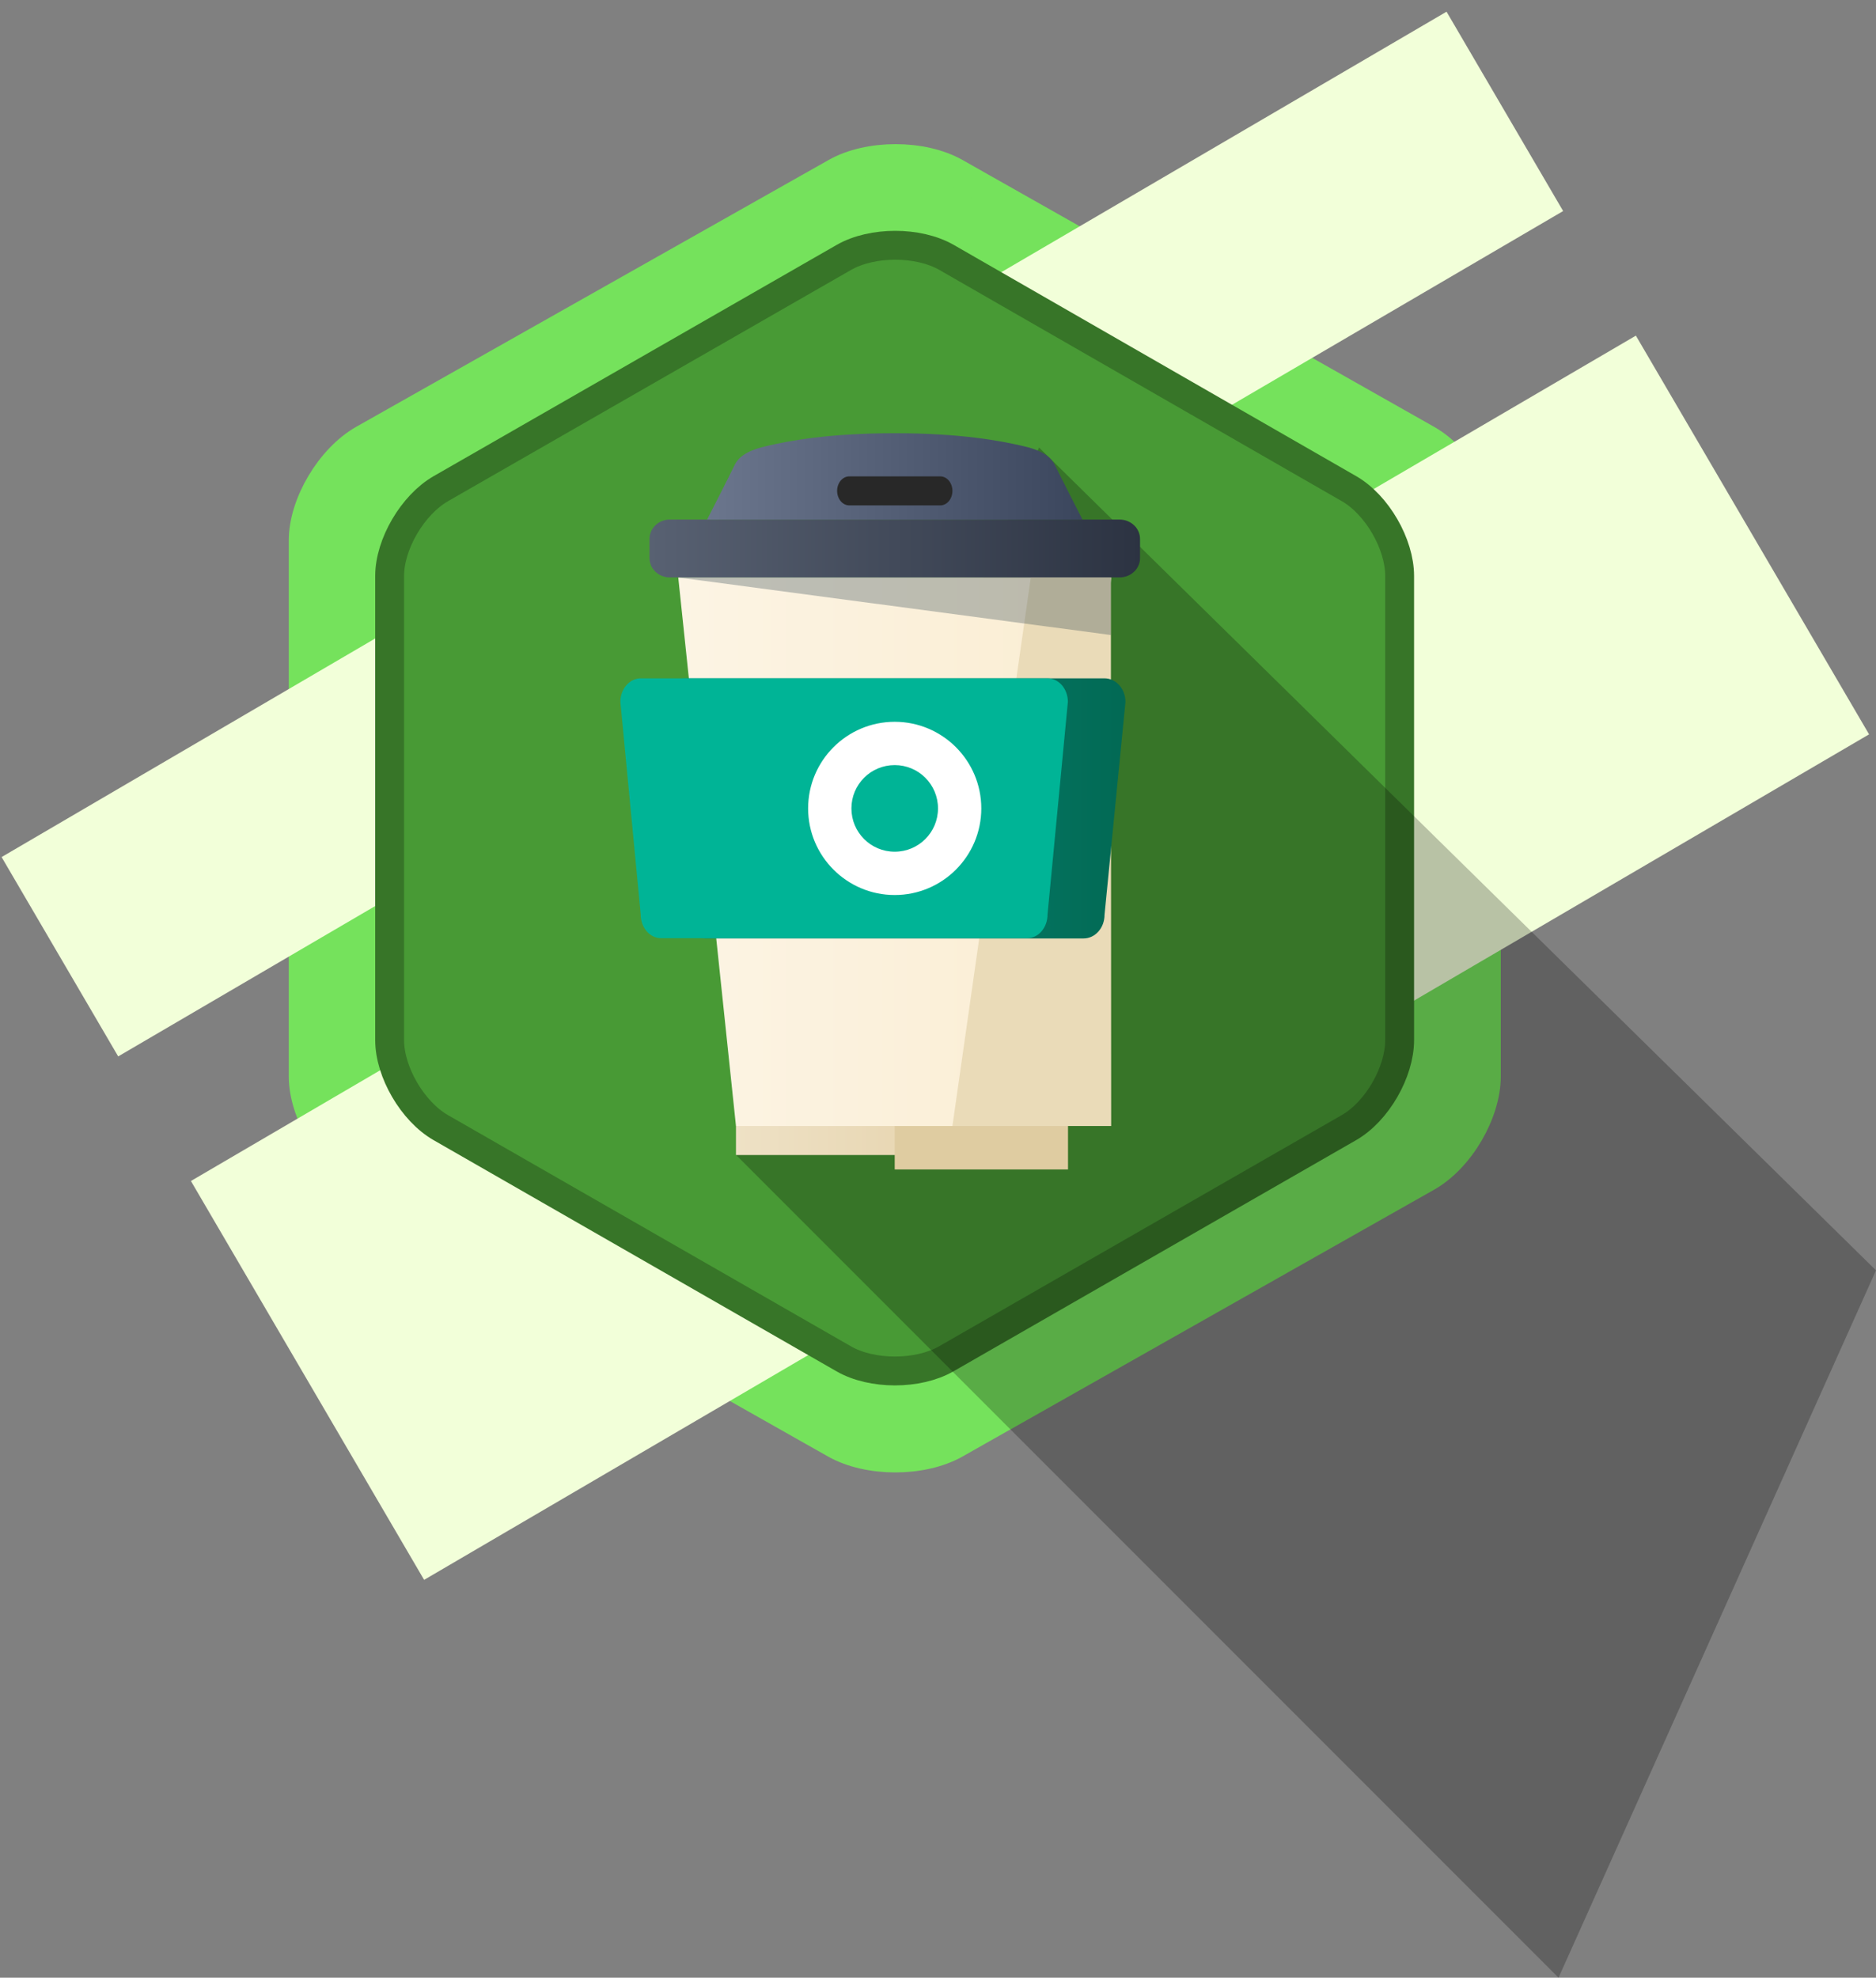 <svg width="130" height="137" viewBox="0 0 130 137" fill="none" xmlns="http://www.w3.org/2000/svg">
<rect x="0" y="0" width="130" height="137" fill="#808080" stroke="none"/>
<path d="M103 74.55C103 77.1 101.18 80.24 98.89 81.54L66.2 100.03C63.91 101.32 60.17 101.32 57.88 100.03L25.17 81.54C22.88 80.24 21.01 77.1 21.01 74.55V37.44C21.01 34.89 22.89 31.74 25.17 30.44L57.9 11.96C60.18 10.66 63.93 10.66 66.22 11.96L98.89 30.44C101.18 31.74 103 34.89 103 37.44V74.55Z" fill="#75E25C" stroke="#75E25C" stroke-width="2"/>
<path d="M0.11 59.37L100.24 0.81L108.32 14.62L8.19 73.18L0.11 59.37ZM13.23 81.81L113.36 23.25L129.52 50.87L29.39 109.44L13.23 81.81Z" fill="#F2FFD9"/>
<path d="M96.99 72.05C96.99 74.26 95.43 76.99 93.48 78.11L65.57 94.13C63.61 95.25 60.42 95.25 58.47 94.13L30.54 78.11C28.59 76.99 27 74.26 27 72.05V39.9C27 37.69 28.6 34.97 30.55 33.85L58.48 17.83C60.44 16.71 63.63 16.71 65.59 17.83L93.48 33.85C95.43 34.97 96.99 37.69 96.99 39.9V72.05Z" fill="#489A35" stroke="#377528" stroke-width="2"/>
<path opacity="0.239" d="M72 31L130 88L108 137L51 80L72 31Z" fill="black"/>
<path d="M51 77.99H73V80.01H51V77.99Z" fill="url(#paint0_linear_651_4326)"/>
<path d="M62 77.99H74.01V81.01H62V77.99Z" fill="#DFCCA1"/>
<path d="M47 40H77L73 78H51L47 40Z" fill="url(#paint1_linear_651_4326)"/>
<path d="M71.43 40H76.98L77 78H66L71.43 40Z" fill="#EADBB8"/>
<path opacity="0.302" d="M46.99 40L76.98 43.99V40H46.99Z" fill="#2D4451"/>
<path d="M46.42 35.99H77.58C78.36 35.99 79 36.59 79 37.33V38.67C79 39.4 78.36 40 77.58 40H46.42C45.64 40 45.01 39.4 45.01 38.67V37.33C45.01 36.59 45.64 35.99 46.42 35.99Z" fill="url(#paint2_linear_651_4326)"/>
<path d="M47.45 46.99H76.54C77.34 46.99 77.99 47.72 77.99 48.63L76.54 63.37C76.54 64.28 75.89 65.01 75.08 65.01H48.9C48.1 65.01 47.45 64.28 47.45 63.37L45.99 48.63C45.99 47.72 46.64 46.99 47.45 46.99Z" fill="url(#paint3_linear_651_4326)"/>
<path d="M44.4 46.99H72.59C73.37 46.99 74 47.72 74 48.62L72.59 63.35C72.59 64.26 71.96 64.99 71.18 64.99H45.81C45.03 64.99 44.4 64.26 44.4 63.35L42.99 48.62C42.99 47.72 43.63 46.99 44.4 46.99Z" fill="#00B496"/>
<path d="M62 35.99H49C49 35.99 50.61 32.84 50.9 32.23C51.19 31.62 51.82 31.18 53.24 30.87C54.65 30.55 57.37 30.01 62 30.01C66.64 30.01 69.35 30.55 70.77 30.87C72.19 31.18 72.81 31.62 73.11 32.23C73.4 32.84 75.01 35.99 75.01 35.99H62Z" fill="url(#paint4_linear_651_4326)"/>
<path d="M58.85 33H65.16C65.62 33 66 33.45 66 34C66 34.56 65.62 35.01 65.16 35.01H58.85C58.39 35.01 58.01 34.56 58.01 34C58.01 33.45 58.39 33 58.85 33Z" fill="#282828"/>
<path fill-rule="evenodd" clip-rule="evenodd" d="M62 50C65.31 50 68 52.69 68 56C68 59.31 65.31 62 62 62C58.69 62 56 59.31 56 56C56 52.69 58.69 50 62 50ZM59 56C59 57.66 60.34 59 62 59C63.66 59 65 57.66 65 56C65 54.34 63.66 53 62 53C60.34 53 59 54.34 59 56Z" fill="white"/>
<defs>
<linearGradient id="paint0_linear_651_4326" x1="73.005" y1="79.001" x2="50.999" y2="79.001" gradientUnits="userSpaceOnUse">
<stop stop-color="#E3CEA4"/>
<stop offset="1" stop-color="#EEE1C5"/>
</linearGradient>
<linearGradient id="paint1_linear_651_4326" x1="77" y1="58.999" x2="47" y2="58.999" gradientUnits="userSpaceOnUse">
<stop stop-color="#FAEDD2"/>
<stop offset="1" stop-color="#FCF4E4"/>
</linearGradient>
<linearGradient id="paint2_linear_651_4326" x1="78.997" y1="37.999" x2="45.007" y2="37.999" gradientUnits="userSpaceOnUse">
<stop stop-color="#2C3342"/>
<stop offset="1" stop-color="#586172"/>
</linearGradient>
<linearGradient id="paint3_linear_651_4326" x1="77.992" y1="56" x2="45.992" y2="56" gradientUnits="userSpaceOnUse">
<stop stop-color="#026954"/>
<stop offset="1" stop-color="#089784"/>
</linearGradient>
<linearGradient id="paint4_linear_651_4326" x1="75.006" y1="33.002" x2="48.998" y2="33.002" gradientUnits="userSpaceOnUse">
<stop stop-color="#3B465D"/>
<stop offset="1" stop-color="#6B768D"/>
</linearGradient>
</defs>
</svg>
